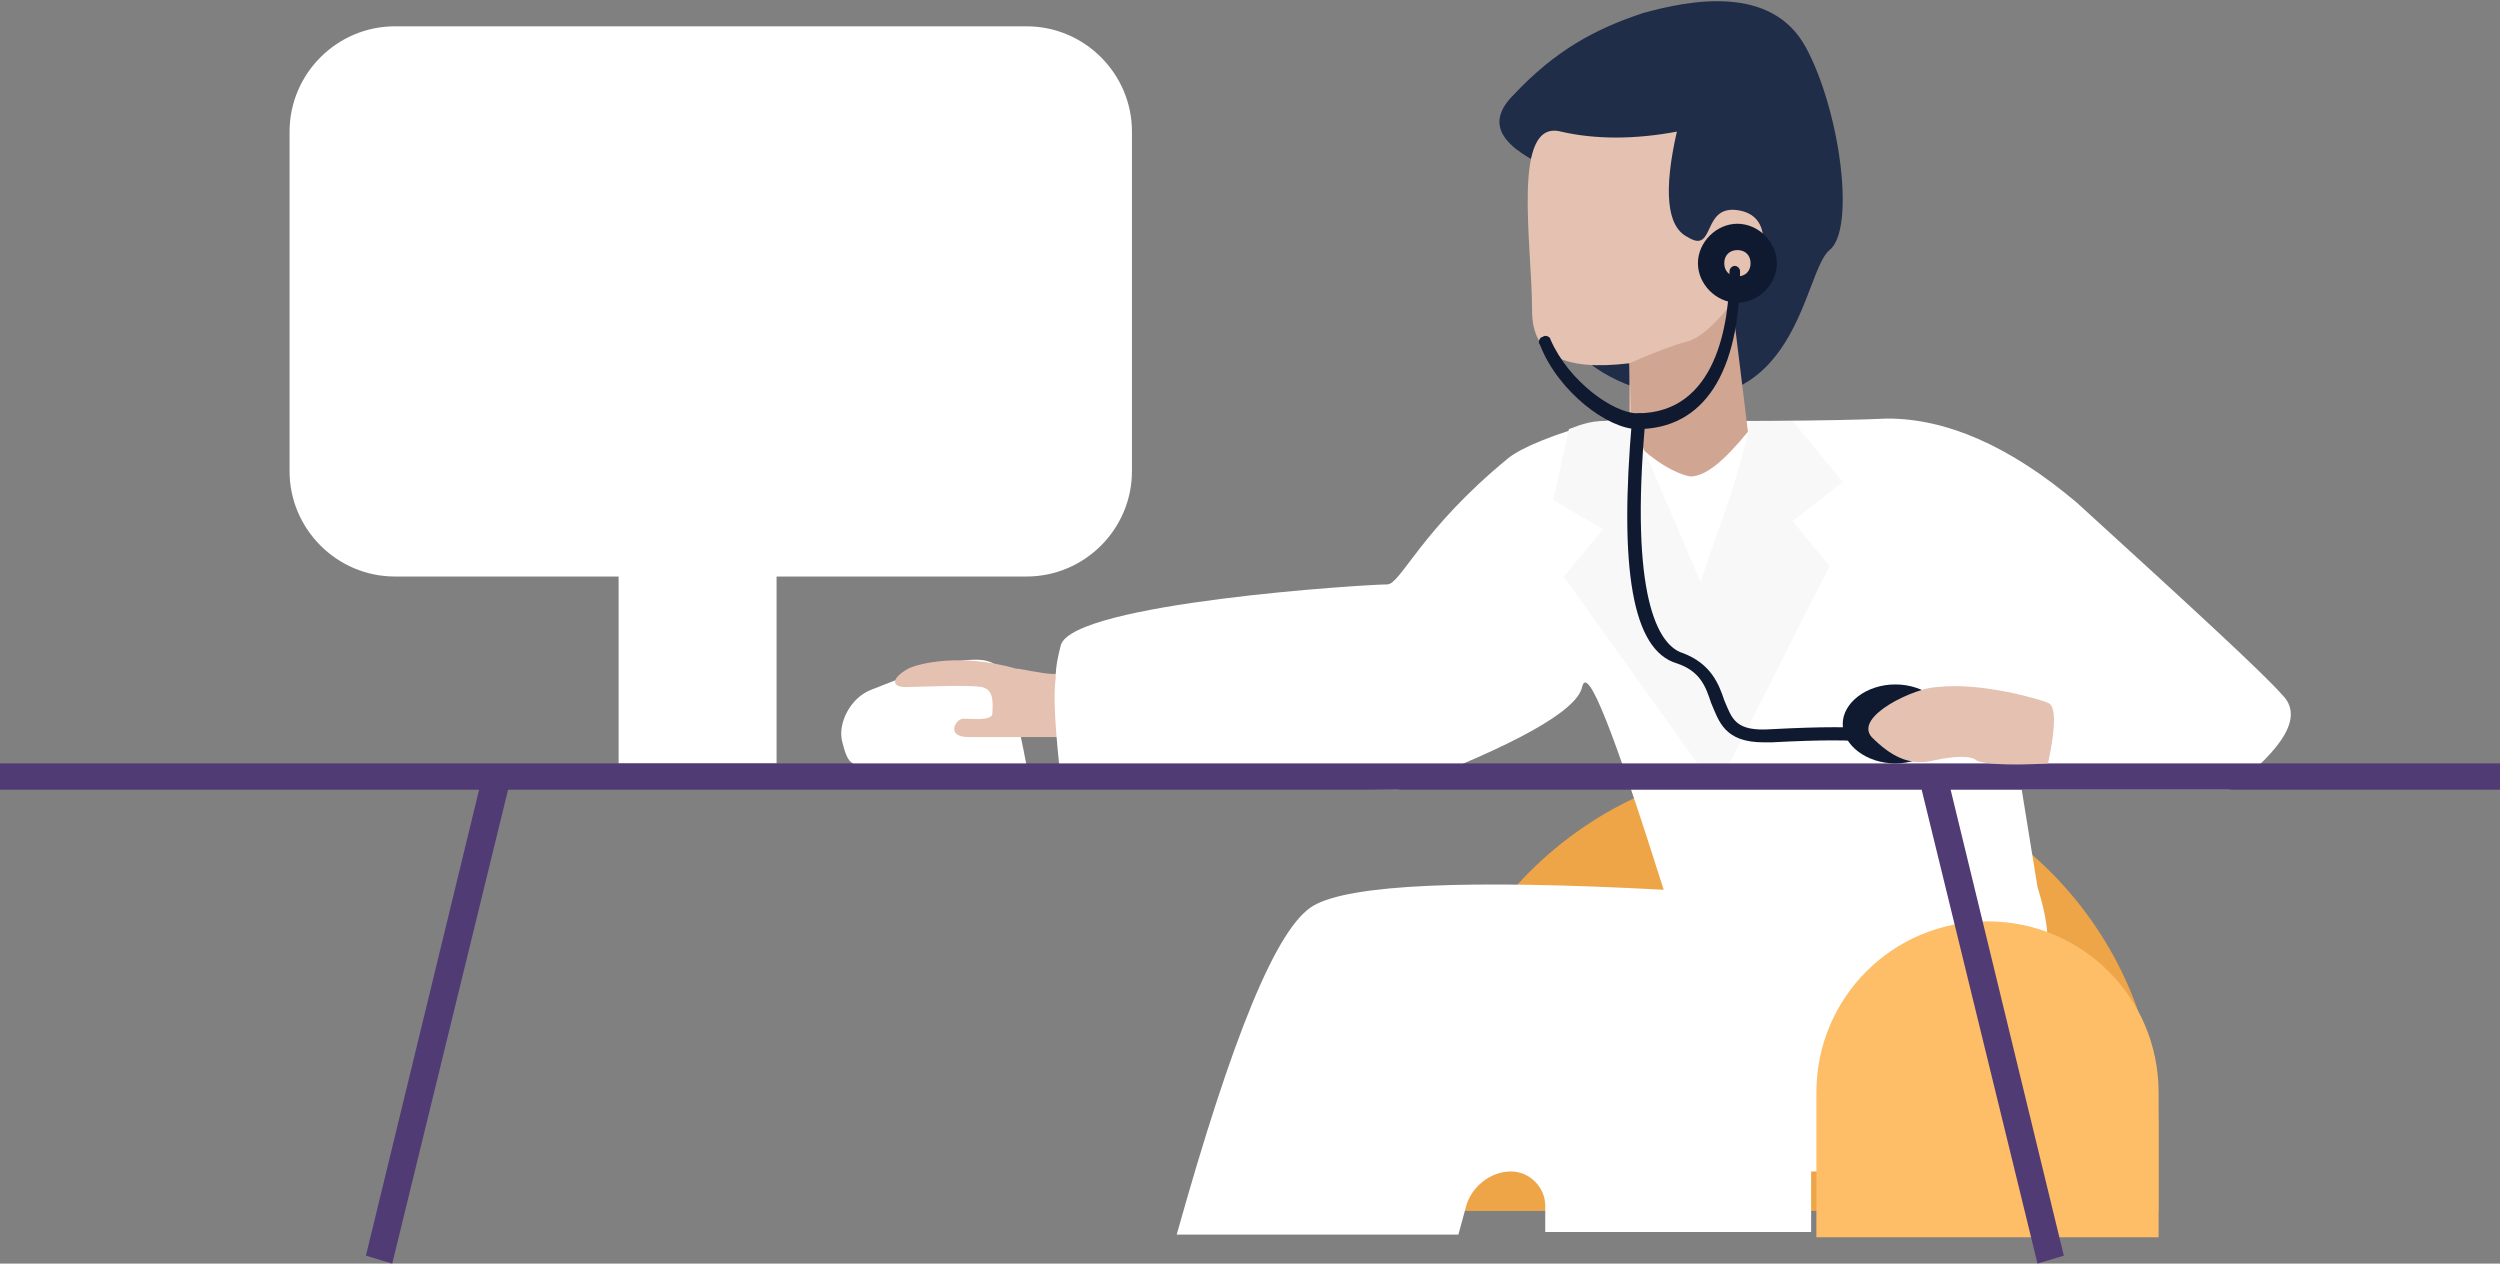 <?xml version="1.0" standalone="no"?><!DOCTYPE svg PUBLIC "-//W3C//DTD SVG 1.1//EN" "http://www.w3.org/Graphics/SVG/1.1/DTD/svg11.dtd"><svg t="1584603557084" class="icon" viewBox="0 0 2026 1024" version="1.1" xmlns="http://www.w3.org/2000/svg" p-id="1959" xmlns:xlink="http://www.w3.org/1999/xlink" width="253.25" height="128"><rect x="0" y="0" width="2026" height="1024" fill="#808080" stroke="none"/><defs><style type="text/css"></style></defs><path d="M691.2 618.667c-4.267-2.133-6.4-8.533-8.533-17.067-4.267-14.933 6.4-36.267 23.467-42.667s93.867-40.533 104.533-14.933c8.533 17.067 14.933 42.667 21.333 76.8h-140.8z" fill="#FFFFFF" p-id="1960"></path><path d="M889.6 544c-17.067 2.133-29.867 2.133-36.267 2.133-8.533 0-25.6-4.267-29.867-4.267-44.8-12.8-78.933-4.267-87.467 0-14.933 8.533-12.8 14.933-2.133 14.933s49.067-2.133 61.867 0c10.667 2.133 8.533 14.933 8.533 21.333s-17.067 4.267-23.467 4.267c-6.4 0-14.933 14.933 4.267 14.933H896" fill="#E4C1B1" p-id="1961"></path><path d="M1450.667 618.667c164.267 0 298.667 134.4 298.667 298.667v64H1152v-64c0-164.267 134.4-298.667 298.667-298.667z" fill="#EDA547" p-id="1962"></path><path d="M1297.067 341.333c-38.4 10.667-64 21.333-74.667 29.867-70.4 57.6-87.467 102.4-98.133 102.4-17.067 0-253.867 14.933-264.533 49.067-2.133 8.533-4.267 17.067-4.267 27.733-2.133 14.933 0 42.667 4.267 83.2l273.067 6.4c96-36.267 145.067-64 149.333-83.2 4.267-19.2 25.6 36.267 66.133 164.267-160-8.533-253.867-4.267-283.733 12.8-29.867 17.067-66.133 106.667-110.933 266.667h228.267l6.4-23.467c4.267-14.933 19.2-27.733 36.267-27.733 14.933 0 27.733 12.8 27.733 27.733v21.333h215.467v-49.067h61.867c68.267-100.267 108.8-155.733 121.6-166.4 10.667-8.533 10.667-29.867 0-64l-12.8-78.933h168.533c44.8-34.133 59.733-59.733 42.667-76.8-14.933-17.067-70.4-68.267-166.4-155.733-55.467-46.933-106.667-68.267-153.6-68.267-46.933 2.133-125.867 2.133-232.533 2.133z" fill="#FFFFFF" p-id="1963"></path><path d="M1260.8 138.667c-44.8-19.2-57.6-38.4-34.133-61.867 34.133-36.267 66.133-53.333 104.533-66.133 38.4-10.667 104.533-23.467 132.267 27.733s40.533 147.2 19.2 164.267-25.6 142.933-145.067 115.2c-78.933-21.333-104.533-81.067-76.8-179.2z" fill="#1F2D49" p-id="1964"></path><path d="M1610.667 746.667c76.8 0 138.667 61.867 138.667 138.667V1002.667H1472v-117.333c0-76.8 61.867-138.667 138.667-138.667z" fill="#FEBD67" p-id="1965"></path><path d="M1320.533 294.4c-53.333 6.4-78.933-6.4-78.933-42.667 0-53.333-17.067-155.733 23.467-145.067 27.733 6.4 59.733 6.4 93.867 0-10.667 46.933-8.533 76.8 8.533 85.333 23.467 14.933 10.667-27.733 42.667-21.333 32 6.4 17.067 51.2 0 70.4-10.667 12.8-10.667 49.067 0 110.933-19.2 4.267-32 8.533-42.667 10.667-10.667 2.133-25.6-6.4-46.933-23.467v-44.8z" fill="#E4C1B1" p-id="1966"></path><path d="M1322.667 356.267l-2.133-61.867c19.2-8.533 36.267-14.933 44.8-17.067 10.667-2.133 23.467-12.8 38.4-32l12.8 104.533c-19.2 23.467-34.133 36.267-46.933 36.267-10.667-2.133-27.733-10.667-46.933-29.867z" fill="#D0A592" p-id="1967"></path><path d="M1320.533 337.067l57.6 134.4c10.667-32 21.333-59.733 27.733-81.067 6.4-21.333 10.667-38.4 12.8-49.067h34.133l40.533 49.067-40.533 32 29.867 36.267-91.733 181.333-123.733-172.8 32-38.4L1258.667 405.333l12.8-57.6c10.667-4.267 19.2-6.4 25.6-6.4s12.8-2.133 23.467-4.267z" fill="#F8F8F8" p-id="1968"></path><path d="M320 21.333h512c46.933 0 85.333 38.4 85.333 85.333v275.2c0 46.933-38.4 85.333-85.333 85.333H320c-46.933 0-85.333-38.4-85.333-85.333V106.667c0-46.933 38.4-85.333 85.333-85.333zM501.333 467.2h128V618.667h-128z" fill="#FFFFFF" p-id="1969"></path><path d="M2026.667 618.667v21.333H1580.8l91.733 377.6-21.333 6.4L1557.333 640H411.733l-93.867 384-21.333-6.4L388.267 640H0v-21.333h2026.667z" fill="#503B75" p-id="1970"></path><path d="M1326.933 347.733c-23.467 0-64-29.867-78.933-68.267-2.133-2.133 0-6.4 2.133-6.4 2.133-2.133 6.4 0 6.4 2.133 14.933 34.133 51.2 59.733 70.4 59.733 64 0 74.667-72.533 74.667-115.2 0-2.133 2.133-4.267 4.267-4.267s4.267 2.133 4.267 4.267c0 83.2-29.867 128-83.2 128z" fill="#0F1A30" p-id="1971"></path><path d="M1408 245.333c-17.067 0-32-14.933-32-32s14.933-32 32-32 32 14.933 32 32-14.933 32-32 32z m0-42.667c-6.4 0-10.667 4.267-10.667 10.667s4.267 10.667 10.667 10.667 10.667-4.267 10.667-10.667-4.267-10.667-10.667-10.667zM1429.333 601.6c-32 0-36.267-17.067-42.667-32-4.267-12.8-8.533-25.6-27.733-32-36.267-10.667-46.933-76.8-36.267-198.4 0-2.133 2.133-4.267 6.4-4.267 2.133 0 4.267 2.133 4.267 6.4-12.8 142.933 10.667 181.333 29.867 187.733 23.467 8.533 29.867 25.6 34.133 38.4 6.4 14.933 8.533 25.6 38.4 23.467 40.533-2.133 68.267-2.133 81.067 0 2.133 0 4.267 4.267 4.267 6.4 0 2.133-4.267 4.267-6.4 4.267-12.8-2.133-38.4-2.133-78.933 0H1429.333z" fill="#0F1A30" p-id="1972"></path><path d="M1504 586.667a32 21.333 0 1 0 64 0 32 21.333 0 1 0-64 0Z" fill="#0F1A30" p-id="1973"></path><path d="M1536 618.667c-23.467 0-42.667-14.933-42.667-32s19.2-32 42.667-32 42.667 14.933 42.667 32-19.2 32-42.667 32z m0-42.667c-12.8 0-21.333 6.4-21.333 10.667s8.533 10.667 21.333 10.667 21.333-6.4 21.333-10.667-8.533-10.667-21.333-10.667z" fill="#0F1A30" p-id="1974"></path><path d="M1516.8 597.333c14.933 14.933 29.867 23.467 49.067 19.2s32-4.267 36.267 0c4.267 2.133 23.467 4.267 57.6 2.133 6.4-29.867 6.4-46.933 0-49.067-4.267-2.133-53.333-17.067-89.6-12.8-17.067 0-68.267 23.467-53.333 40.533z" fill="#E4C1B1" p-id="1975"></path></svg>